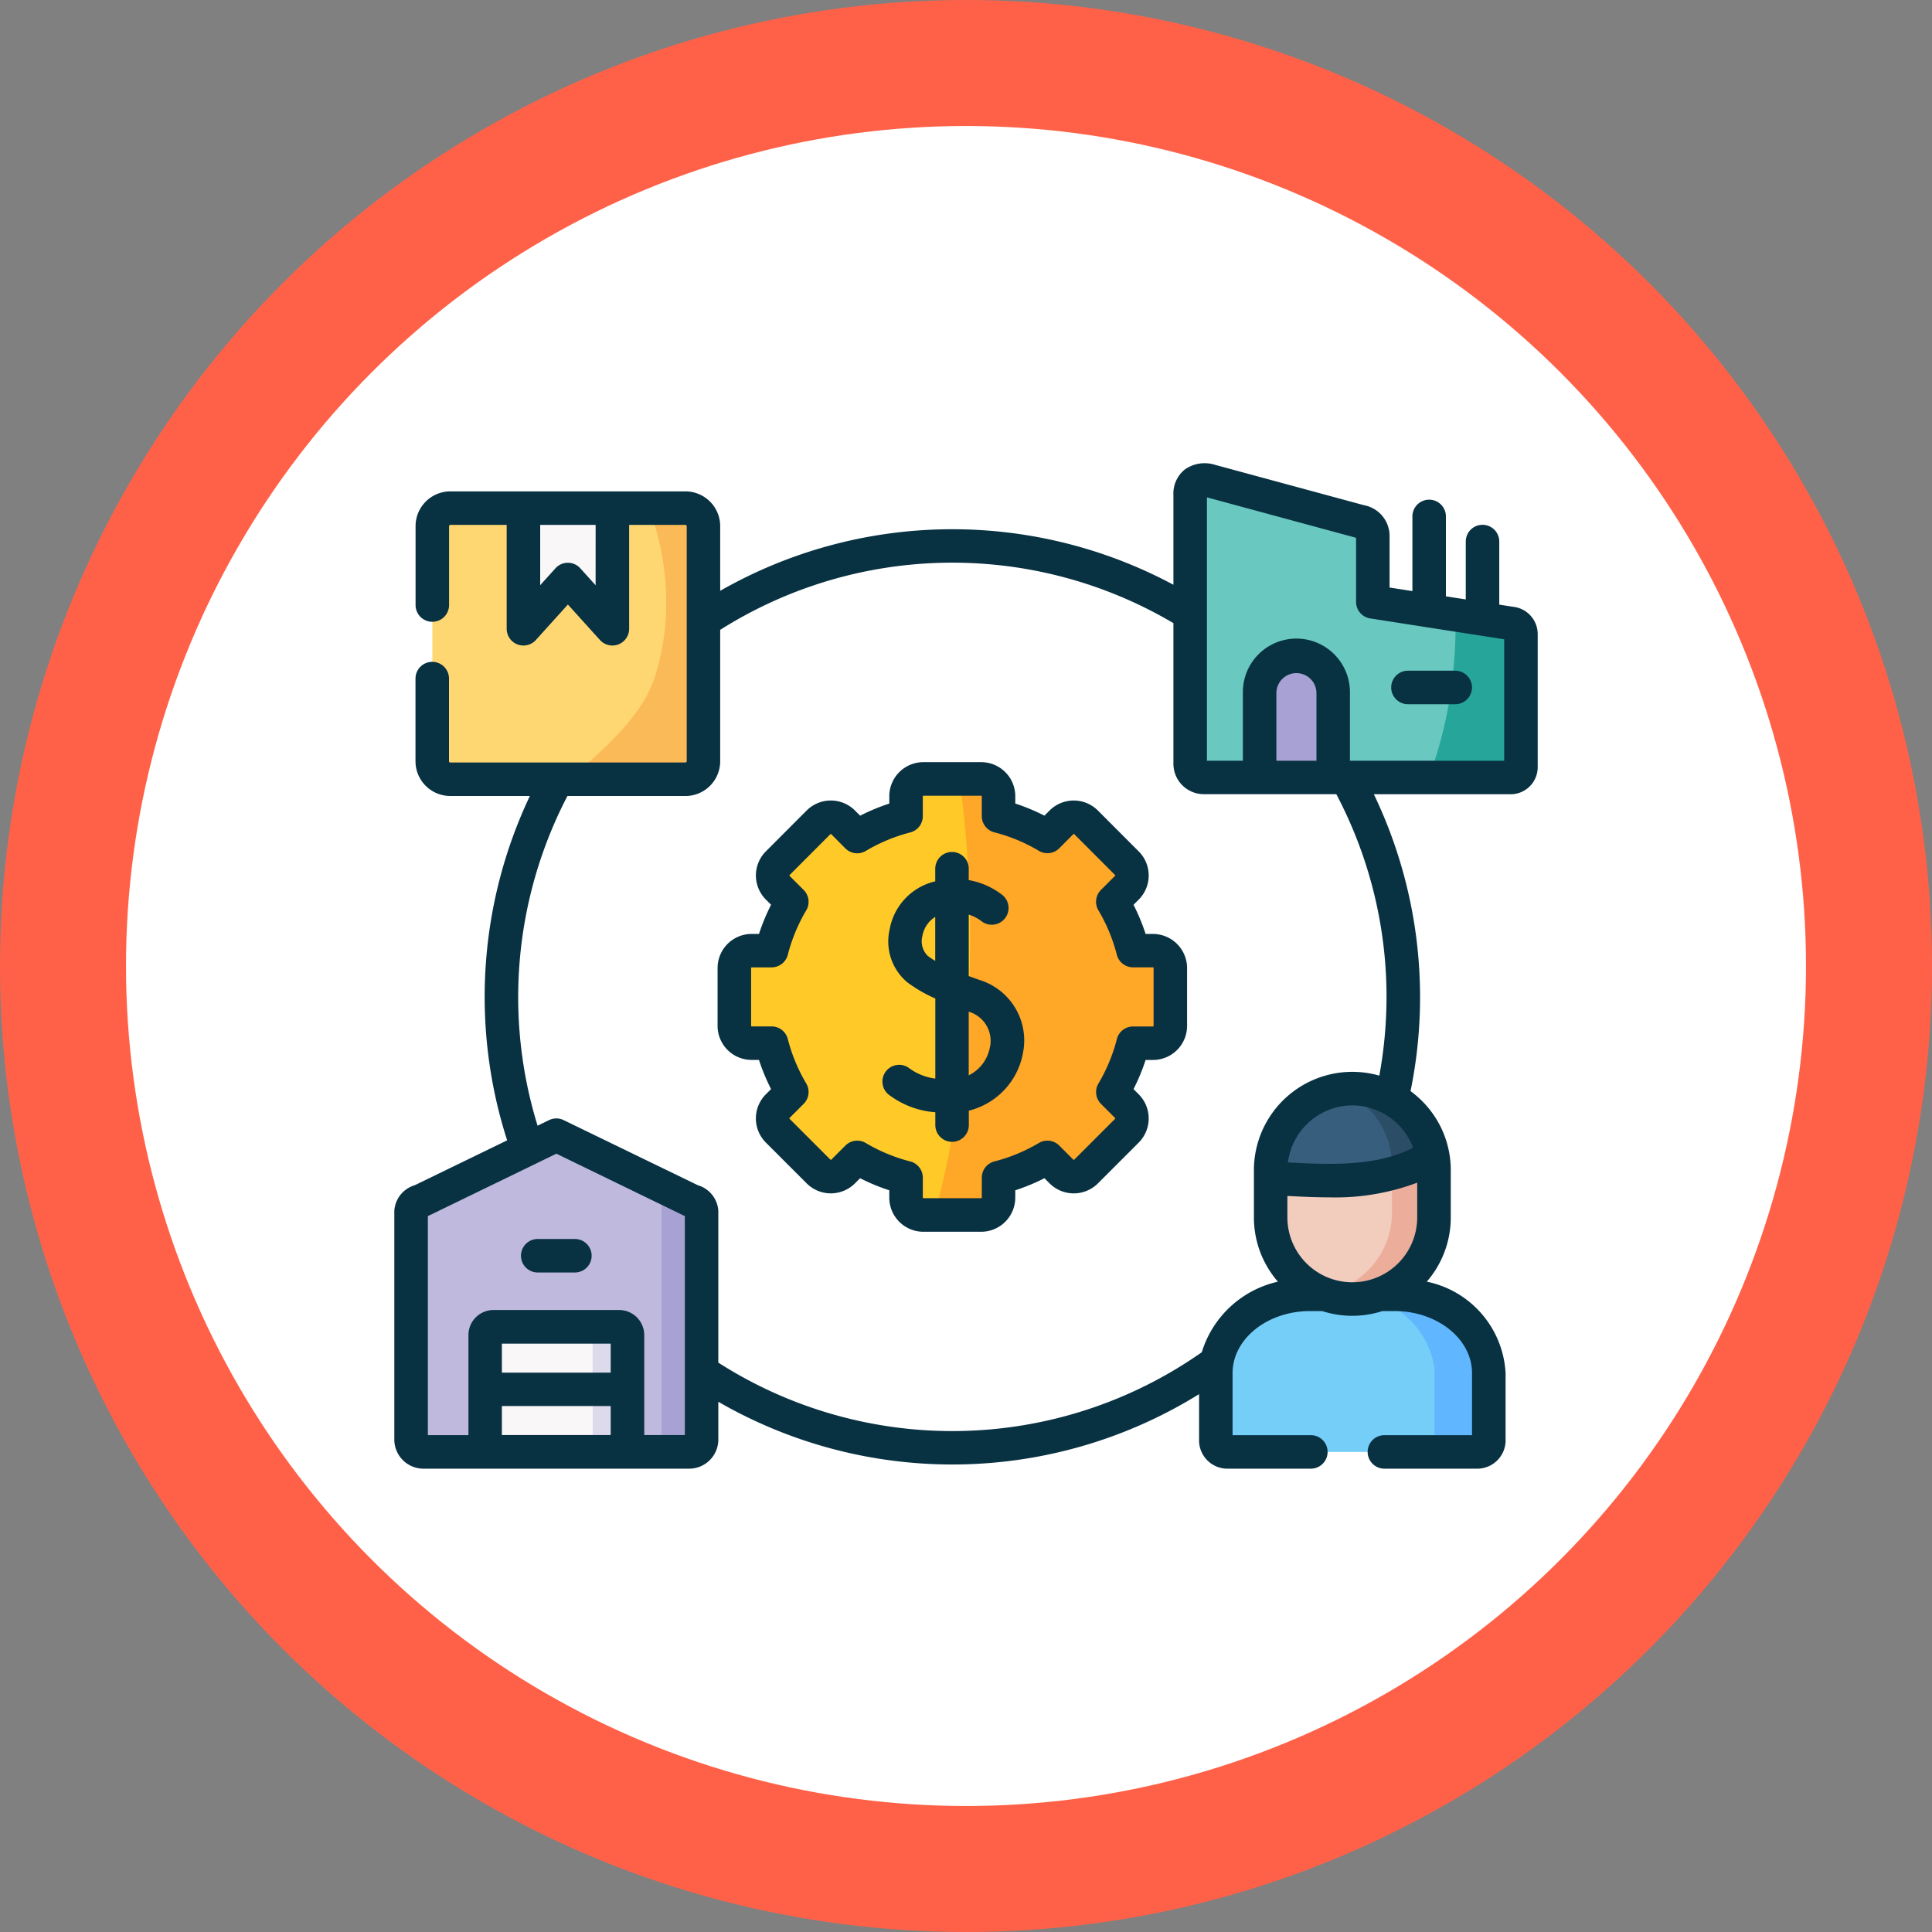 <svg xmlns="http://www.w3.org/2000/svg" width="100" height="100" viewBox="0 0 100 100">
  <rect x="0" y="0" width="100" height="100" fill="#808080" stroke="none"/>
  <g id="Grupo_111486" data-name="Grupo 111486" transform="translate(-285 -1992.931)">
    <g id="Grupo_111481" data-name="Grupo 111481" transform="translate(-49.862 -186.25)">
      <g id="Grupo_111302" data-name="Grupo 111302" transform="translate(334.862 2179.181)">
        <circle id="Elipse_4722" data-name="Elipse 4722" cx="50" cy="50" r="50" transform="translate(0 0)" fill="#ff6148"/>
        <circle id="Elipse_4723" data-name="Elipse 4723" cx="43.478" cy="43.478" r="43.478" transform="translate(6.522 6.522)" fill="#fff"/>
      </g>
    </g>
    <g id="_001-value_chain" data-name="001-value chain" transform="translate(305.41 2016.913)">
      <g id="Grupo_26700" data-name="Grupo 26700" transform="translate(17.6 16.333)">
        <path id="Trazado_26057" data-name="Trazado 26057" d="M157.894,192.531l.731-.731a9.609,9.609,0,0,0,2.529,1.049v1.032a.9.9,0,0,0,.9.9h2.991a.9.9,0,0,0,.9-.9v-1.032a9.613,9.613,0,0,0,2.53-1.049l.731.731a.9.9,0,0,0,1.268,0l2.117-2.117a.9.9,0,0,0,0-1.268l-.731-.731a9.613,9.613,0,0,0,1.049-2.529h1.032a.9.9,0,0,0,.9-.895V182a.9.9,0,0,0-.9-.9H172.9a9.659,9.659,0,0,0-1.049-2.529l.731-.731a.9.9,0,0,0,0-1.265l-2.117-2.12a.9.9,0,0,0-1.268,0l-.731.734a9.51,9.51,0,0,0-2.53-1.052V173.1a.9.9,0,0,0-.9-.895h-2.991a.9.9,0,0,0-.9.895v1.032a9.624,9.624,0,0,0-2.529,1.052l-.731-.734a.9.9,0,0,0-1.268,0l-2.117,2.12a.9.9,0,0,0,0,1.265l.731.731a9.658,9.658,0,0,0-1.048,2.529H153.16a.9.9,0,0,0-.895.9v2.995a.9.9,0,0,0,.895.895h1.032a9.611,9.611,0,0,0,1.048,2.529l-.731.731a.9.9,0,0,0,0,1.268l2.117,2.117A.9.9,0,0,0,157.894,192.531Z" transform="translate(-152.265 -172.21)" fill="#ffca28" fill-rule="evenodd"/>
      </g>
      <g id="Grupo_26701" data-name="Grupo 26701" transform="translate(41.194 0.866)">
        <path id="Trazado_26058" data-name="Trazado 26058" d="M364.47,53.788h8.506a.538.538,0,0,0,.534-.534V46.347a.574.574,0,0,0-.534-.534l-1.14-.177-.315-.049-2.762-.429-2.916-.455v-3.47c0-.383-.331-.6-.7-.7l-7.687-2.084c-.5-.138-1.065-.023-1.065.718V53.084a.708.708,0,0,0,.7.7h2.89V49.421a1.869,1.869,0,0,1,.318-1.052,1.9,1.9,0,0,1,3.489,1.052v4.368h.678Z" transform="translate(-356.39 -38.397)" fill="#69c8bf" fill-rule="evenodd"/>
      </g>
      <g id="Grupo_26702" data-name="Grupo 26702" transform="translate(1.965 2.319)">
        <path id="Trazado_26059" data-name="Trazado 26059" d="M31.033,64.066V51.9a.935.935,0,0,0-.934-.934H17.933A.938.938,0,0,0,17,51.9V64.066a.938.938,0,0,0,.937.934H30.1A.936.936,0,0,0,31.033,64.066Z" transform="translate(-16.996 -50.966)" fill="#ffd772" fill-rule="evenodd"/>
      </g>
      <g id="Grupo_26703" data-name="Grupo 26703" transform="translate(9.075 2.319)">
        <path id="Trazado_26060" data-name="Trazado 26060" d="M82.611,50.966a13.831,13.831,0,0,1,.895,4.8,12.438,12.438,0,0,1-.6,3.961c-.659,2.1-2.89,3.925-4.4,5.269H84.5a.936.936,0,0,0,.934-.934V51.9a.935.935,0,0,0-.934-.934Z" transform="translate(-78.509 -50.966)" fill="#fbba58" fill-rule="evenodd"/>
      </g>
      <g id="Grupo_26704" data-name="Grupo 26704" transform="translate(53.543 7.837)">
        <path id="Trazado_26061" data-name="Trazado 26061" d="M466.01,98.922l-1.4-.22c0,.157.007.315.007.472a24.472,24.472,0,0,1-.223,3.293,21.669,21.669,0,0,1-1.163,4.656h4.236a.538.538,0,0,0,.534-.534V99.683a.574.574,0,0,0-.534-.534l-1.14-.177Z" transform="translate(-463.228 -98.703)" fill="#26a69a" fill-rule="evenodd"/>
      </g>
      <g id="Grupo_26705" data-name="Grupo 26705" transform="translate(42.521 43.011)">
        <path id="Trazado_26062" data-name="Trazado 26062" d="M372.751,403.011a5.963,5.963,0,0,0-1.065.1,4.492,4.492,0,0,0-3.771,3.414,3.646,3.646,0,0,0-.046.567v3.535a.606.606,0,0,0,.649.544h12.827a.636.636,0,0,0,.642-.442.5.5,0,0,0,.01-.1V407.09q0-.138-.01-.275c-.174-2.117-2.3-3.8-4.872-3.8h-4.364Z" transform="translate(-367.869 -403.011)" fill="#75cef8" fill-rule="evenodd"/>
      </g>
      <g id="Grupo_26706" data-name="Grupo 26706" transform="translate(45.358 32.364)">
        <path id="Trazado_26063" data-name="Trazado 26063" d="M392.418,315.561a32.937,32.937,0,0,0,4.889,0,7.921,7.921,0,0,0,3.5-1.193,4.253,4.253,0,0,0-2.12-2.939,4.221,4.221,0,0,0-6.265,3.7Z" transform="translate(-392.418 -310.905)" fill="#375e7d" fill-rule="evenodd"/>
      </g>
      <g id="Grupo_26707" data-name="Grupo 26707" transform="translate(45.358 35.832)">
        <path id="Trazado_26064" data-name="Trazado 26064" d="M397.307,342.1a32.953,32.953,0,0,1-4.889,0V344.1a4.222,4.222,0,0,0,1.622,3.322,4.155,4.155,0,0,0,1.193.659,4.227,4.227,0,0,0,5.639-3.981v-2.438a4.151,4.151,0,0,0-.069-.76A7.922,7.922,0,0,1,397.307,342.1Z" transform="translate(-392.418 -340.903)" fill="#f2ccbc" fill-rule="evenodd"/>
      </g>
      <g id="Grupo_26708" data-name="Grupo 26708" transform="translate(50.358 43.011)">
        <path id="Trazado_26065" data-name="Trazado 26065" d="M435.675,403.186a4.338,4.338,0,0,1,3.47,3.63q.01.138.01.275v3.535a.506.506,0,0,1-.01.1.629.629,0,0,1-.639.442h2.808a.636.636,0,0,0,.642-.442.5.5,0,0,0,.01-.1v-3.535q0-.138-.01-.275c-.174-2.117-2.3-3.8-4.872-3.8h-.77A4.19,4.19,0,0,1,435.675,403.186Z" transform="translate(-435.675 -403.012)" fill="#60b7ff" fill-rule="evenodd"/>
      </g>
      <g id="Grupo_26709" data-name="Grupo 26709" transform="translate(47.403 35.832)">
        <path id="Trazado_26066" data-name="Trazado 26066" d="M410.748,348.035c.043.016.085.033.128.046C410.833,348.068,410.791,348.051,410.748,348.035Zm-.632.046h-.01Zm4.227-6.248v2.022a4.247,4.247,0,0,1-2.815,3.984,4.393,4.393,0,0,1-.78.2,4.486,4.486,0,0,1-.632.046h.76a4.207,4.207,0,0,0,1.412.246,4.267,4.267,0,0,0,.773-.072,4.178,4.178,0,0,0,.639-.174,4.243,4.243,0,0,0,2.815-3.981v-2.438a4.153,4.153,0,0,0-.069-.76A6.907,6.907,0,0,1,414.342,341.833Z" transform="translate(-410.106 -340.902)" fill="#ecad9a" fill-rule="evenodd"/>
      </g>
      <g id="Grupo_26710" data-name="Grupo 26710" transform="translate(48.949 32.364)">
        <path id="Trazado_26067" data-name="Trazado 26067" d="M426.176,314.89v.413a6.9,6.9,0,0,0,2.1-.931,4.253,4.253,0,0,0-2.12-2.939,4.2,4.2,0,0,0-2.113-.527,3.941,3.941,0,0,0-.56.049,3.494,3.494,0,0,1,.5.236,4.26,4.26,0,0,1,1.746,1.822,4.166,4.166,0,0,1,.442,1.878Z" transform="translate(-423.486 -310.905)" fill="#2b4d66" fill-rule="evenodd"/>
      </g>
      <g id="Grupo_26711" data-name="Grupo 26711" transform="translate(0.867 34.77)">
        <path id="Trazado_26068" data-name="Trazado 26068" d="M22.535,343.965v-8.329c0-.331-.357-.439-.685-.6l-6.832-3.319-1.481.718-4.941,2.4-.413.2c-.328.161-.685.269-.685.6V347.52a.647.647,0,0,0,.685.6H21.85a.647.647,0,0,0,.685-.6v-3.555Z" transform="translate(-7.499 -331.717)" fill="#beb9dd" fill-rule="evenodd"/>
      </g>
      <g id="Grupo_26712" data-name="Grupo 26712" transform="translate(4.7 44.695)">
        <path id="Trazado_26069" data-name="Trazado 26069" d="M48.034,418.011a.431.431,0,0,0-.433-.429H41.1a.431.431,0,0,0-.433.429v2.808h7.369v-2.808Z" transform="translate(-40.665 -417.582)" fill="#f9f7f8" fill-rule="evenodd"/>
      </g>
      <g id="Grupo_26713" data-name="Grupo 26713" transform="translate(4.7 47.932)">
        <path id="Trazado_26070" data-name="Trazado 26070" d="M40.665,445.589h7.369v3.237H40.665Z" transform="translate(-40.665 -445.589)" fill="#f9f7f8" fill-rule="evenodd"/>
      </g>
      <g id="Grupo_26714" data-name="Grupo 26714" transform="translate(13.15 37.421)">
        <path id="Trazado_26071" data-name="Trazado 26071" d="M114.459,354.651V367.8a.648.648,0,0,1-.688.6h2.067a.647.647,0,0,0,.685-.6V355.919c0-.331-.357-.439-.685-.6Z" transform="translate(-113.771 -354.651)" fill="#a7a2d3" fill-rule="evenodd"/>
      </g>
      <g id="Grupo_26715" data-name="Grupo 26715" transform="translate(9.831 44.695)">
        <path id="Trazado_26072" data-name="Trazado 26072" d="M85.489,418.011v2.808h1.805v-2.808a.431.431,0,0,0-.433-.429H85.056A.434.434,0,0,1,85.489,418.011Z" transform="translate(-85.056 -417.582)" fill="#dddaec" fill-rule="evenodd"/>
      </g>
      <g id="Grupo_26716" data-name="Grupo 26716" transform="translate(10.264 47.932)">
        <path id="Trazado_26073" data-name="Trazado 26073" d="M88.8,445.589H90.6v3.237H88.8Z" transform="translate(-88.798 -445.589)" fill="#dddaec" fill-rule="evenodd"/>
      </g>
      <g id="Grupo_26717" data-name="Grupo 26717" transform="translate(6.683 2.319)">
        <path id="Trazado_26074" data-name="Trazado 26074" d="M62.418,57.211V50.966h-4.6v6.245l2.3-2.549Z" transform="translate(-57.815 -50.966)" fill="#f9f7f8" fill-rule="evenodd"/>
      </g>
      <g id="Grupo_26718" data-name="Grupo 26718" transform="translate(44.788 9.986)">
        <path id="Trazado_26075" data-name="Trazado 26075" d="M391.292,122.426V119.2a1.9,1.9,0,0,0-3.489-1.052,1.87,1.87,0,0,0-.318,1.052v4.368h3.807Z" transform="translate(-387.485 -117.298)" fill="#a7a2d3" fill-rule="evenodd"/>
      </g>
      <g id="Grupo_26719" data-name="Grupo 26719" transform="translate(27.967 16.333)">
        <path id="Trazado_26076" data-name="Trazado 26076" d="M244.365,172.207h-1.127a59.276,59.276,0,0,1,.55,8.119,55.168,55.168,0,0,1-1.835,14.45h2.411a.9.9,0,0,0,.9-.9v-1.032a9.613,9.613,0,0,0,2.53-1.048l.731.731a.9.9,0,0,0,1.268,0l2.117-2.117a.9.9,0,0,0,0-1.268l-.731-.731a9.612,9.612,0,0,0,1.049-2.529h1.032a.9.9,0,0,0,.9-.895v-2.995a.9.9,0,0,0-.9-.9h-1.032a9.658,9.658,0,0,0-1.049-2.53l.731-.731a.9.9,0,0,0,0-1.265l-2.117-2.12a.9.9,0,0,0-1.268,0l-.731.734a9.509,9.509,0,0,0-2.53-1.052V173.1A.9.9,0,0,0,244.365,172.207Z" transform="translate(-241.954 -172.207)" fill="#ffa726" fill-rule="evenodd"/>
      </g>
      <g id="Grupo_26720" data-name="Grupo 26720" transform="translate(0 0)">
        <path id="Trazado_26077" data-name="Trazado 26077" d="M59.512,378.248H57.589a.867.867,0,1,0,0,1.734h1.923a.867.867,0,1,0,0-1.734Z" transform="translate(-50.166 -338.1)" fill="#083142"/>
        <path id="Trazado_26078" data-name="Trazado 26078" d="M447.268,123.774a.867.867,0,0,0,0,1.734h2.448a.867.867,0,0,0,0-1.734Z" transform="translate(-394.803 -113.04)" fill="#083142"/>
        <path id="Trazado_26079" data-name="Trazado 26079" d="M57.913,38.331l-.721-.112V34.954a.867.867,0,1,0-1.734,0v2.995l-1.028-.16V33.653a.867.867,0,0,0-1.734,0v3.865l-1.182-.184V34.606a1.626,1.626,0,0,0-1.341-1.538l-7.684-2.083a1.779,1.779,0,0,0-1.563.232,1.589,1.589,0,0,0-.6,1.321V37.19a24.229,24.229,0,0,0-23.459.314V34.157a1.8,1.8,0,0,0-1.8-1.8H2.9a1.8,1.8,0,0,0-1.8,1.8V38.24a.867.867,0,1,0,1.734,0V34.157a.071.071,0,0,1,.07-.067H5.816v5.378a.867.867,0,0,0,1.511.581l1.657-1.836,1.66,1.837a.867.867,0,0,0,1.51-.581V34.09h2.914a.069.069,0,0,1,.067.067V46.323a.069.069,0,0,1-.067.067H2.9a.071.071,0,0,1-.07-.067V42.047a.867.867,0,1,0-1.734,0v4.276a1.8,1.8,0,0,0,1.8,1.8h4.12A24.277,24.277,0,0,0,5.84,65.947L1.173,68.214h0l-.125.059A1.477,1.477,0,0,0,0,69.594V81.478a1.511,1.511,0,0,0,1.552,1.463H15.218a1.511,1.511,0,0,0,1.552-1.463v-2a24.215,24.215,0,0,0,24.884-.395V81.53a1.468,1.468,0,0,0,1.516,1.411h4.269a.867.867,0,1,0,0-1.734H43.388V77.995c0-1.771,1.8-3.212,4.015-3.212h.621a5.082,5.082,0,0,0,3.122,0h.621c2.214,0,4.015,1.441,4.015,3.212v3.212H51.246a.867.867,0,0,0,0,1.734H56a1.47,1.47,0,0,0,1.519-1.411V77.995a5.112,5.112,0,0,0-4.079-4.733,5.071,5.071,0,0,0,1.242-3.328V67.5a5.052,5.052,0,0,0-1.525-3.627,5.2,5.2,0,0,0-.557-.475,24.252,24.252,0,0,0-1.9-15.365h7.081a1.4,1.4,0,0,0,1.4-1.4V39.721a1.426,1.426,0,0,0-1.268-1.391ZM10.419,37.216l-.793-.878a.867.867,0,0,0-.643-.286h0a.867.867,0,0,0-.643.286l-.79.875V34.091h2.87ZM11.2,77.97H5.567v-1.5H11.2ZM5.567,79.7H11.2v1.5H5.567Zm9.469,1.5h-2.1V76.029a1.3,1.3,0,0,0-1.3-1.3h-6.5a1.3,1.3,0,0,0-1.3,1.3v5.178h-2.1V69.866l.037-.017.161-.076,6.455-3.135,6.45,3.134c.054.026.108.052.162.077l.037.017V81.207ZM52.945,69.934a3.36,3.36,0,1,1-6.72,0V68.826l.191.009c.581.029,1.242.062,1.945.062a12.069,12.069,0,0,0,4.583-.759Zm-.21-3.606c-1.9.991-4.381.868-6.231.775l-.252-.012a3.381,3.381,0,0,1,3.273-2.954h.057a3.386,3.386,0,0,1,3.153,2.192Zm-1.379-7.807a22.677,22.677,0,0,1-.372,4.076,5.094,5.094,0,0,0-6.492,4.9v2.438a5.071,5.071,0,0,0,1.242,3.328,5.346,5.346,0,0,0-3.94,3.652,22.472,22.472,0,0,1-25.024.537V69.594a1.476,1.476,0,0,0-1.045-1.319l-.128-.06L8.765,64.9a.867.867,0,0,0-.758,0l-.592.288A22.546,22.546,0,0,1,8.96,48.124h6.107a1.8,1.8,0,0,0,1.8-1.8v-6.8a22.489,22.489,0,0,1,23.459-.347v7.277A1.573,1.573,0,0,0,41.9,48.029h6.857a22.489,22.489,0,0,1,2.6,10.493ZM45.655,46.3v-3.5a1.037,1.037,0,1,1,2.074,0v3.5Zm11.792,0H49.462v-3.5a2.771,2.771,0,1,0-5.541,0v3.5h-1.86V32.666l7.662,2.077.057.017v3.316a.867.867,0,0,0,.734.857l2.87.447a.851.851,0,0,0,.093.015l3.97.618Z" transform="translate(0 -30.905)" fill="#083142"/>
        <path id="Trazado_26080" data-name="Trazado 26080" d="M167.3,173.6h-.382a10.506,10.506,0,0,0-.626-1.51l.271-.271a1.763,1.763,0,0,0,0-2.49l-2.12-2.123a1.77,1.77,0,0,0-2.493,0l-.269.271a10.368,10.368,0,0,0-1.509-.628v-.381a1.765,1.765,0,0,0-1.765-1.761h-2.991a1.765,1.765,0,0,0-1.765,1.761v.383a10.484,10.484,0,0,0-1.509.627l-.271-.272a1.77,1.77,0,0,0-2.494,0l-2.116,2.12a1.765,1.765,0,0,0,0,2.491l.271.271a10.508,10.508,0,0,0-.626,1.51h-.382a1.765,1.765,0,0,0-1.761,1.765v2.995a1.763,1.763,0,0,0,1.761,1.761h.381a10.5,10.5,0,0,0,.626,1.51l-.273.273a1.769,1.769,0,0,0,0,2.491l2.12,2.12a1.769,1.769,0,0,0,2.491,0l.271-.271a10.484,10.484,0,0,0,1.51.626v.381a1.767,1.767,0,0,0,1.765,1.765h2.991a1.767,1.767,0,0,0,1.765-1.765v-.381a10.489,10.489,0,0,0,1.51-.626l.271.271a1.77,1.77,0,0,0,2.494,0l2.117-2.117a1.77,1.77,0,0,0,0-2.494l-.271-.271a10.478,10.478,0,0,0,.626-1.51h.381a1.765,1.765,0,0,0,1.765-1.761V175.36A1.767,1.767,0,0,0,167.3,173.6Zm.031,4.76a.036.036,0,0,1-.031.028H166.27a.867.867,0,0,0-.84.653,8.753,8.753,0,0,1-.954,2.3.867.867,0,0,0,.133,1.055l.728.728a.036.036,0,0,1,0,.045l-2.114,2.114a.036.036,0,0,1-.045,0l-.731-.731a.867.867,0,0,0-1.055-.133,8.752,8.752,0,0,1-2.3.954.867.867,0,0,0-.653.84v1.032a.033.033,0,0,1-.031.031h-2.991a.033.033,0,0,1-.031-.031v-1.032a.867.867,0,0,0-.653-.84,8.747,8.747,0,0,1-2.3-.954.867.867,0,0,0-1.055.133l-.731.731a.036.036,0,0,1-.042,0l-2.117-2.117a.035.035,0,0,1,0-.042l.731-.731a.867.867,0,0,0,.133-1.055,8.749,8.749,0,0,1-.954-2.3.867.867,0,0,0-.84-.653h-1.032a.032.032,0,0,1-.028-.028V175.36a.032.032,0,0,1,.028-.031h1.032a.867.867,0,0,0,.84-.652,8.781,8.781,0,0,1,.954-2.3.867.867,0,0,0-.133-1.055l-.731-.731a.025.025,0,0,1-.006-.019.025.025,0,0,1,.007-.02l2.113-2.117a.036.036,0,0,1,.043,0l.731.734a.867.867,0,0,0,1.059.133,8.763,8.763,0,0,1,2.3-.957.867.867,0,0,0,.65-.839v-1.032a.032.032,0,0,1,.031-.028h2.991a.032.032,0,0,1,.031.028V167.5a.867.867,0,0,0,.653.84,8.655,8.655,0,0,1,2.3.956.867.867,0,0,0,1.059-.133l.729-.733a.035.035,0,0,1,.042,0l2.117,2.12a.032.032,0,0,1,0,.039l-.731.731a.867.867,0,0,0-.133,1.055,8.781,8.781,0,0,1,.954,2.3.867.867,0,0,0,.84.652H167.3a.033.033,0,0,1,.031.031Z" transform="translate(-128.031 -149.24)" fill="#083142"/>
        <path id="Trazado_26081" data-name="Trazado 26081" d="M223.654,211.558c-.183-.065-.37-.133-.557-.2v-3.184a2.105,2.105,0,0,1,.661.343.867.867,0,0,0,1.089-1.349,3.953,3.953,0,0,0-1.75-.78V205.8a.867.867,0,1,0-1.734,0v.653c-.076.019-.153.039-.232.063A3.114,3.114,0,0,0,219,208.958a2.755,2.755,0,0,0,.908,2.714,7.3,7.3,0,0,0,1.459.845v4.146a2.9,2.9,0,0,1-1.385-.564.867.867,0,1,0-.949,1.451,4.508,4.508,0,0,0,2.334.854v.665a.867.867,0,1,0,1.734,0v-.746a3.768,3.768,0,0,0,2.809-3.019A3.274,3.274,0,0,0,223.654,211.558Zm-2.682-1.251a1.059,1.059,0,0,1-.273-1.028,1.459,1.459,0,0,1,.663-.986v2.277A3.721,3.721,0,0,1,220.972,210.307Zm3.224,4.71a2.026,2.026,0,0,1-1.1,1.478V213.2A1.573,1.573,0,0,1,224.2,215.017Z" transform="translate(-193.365 -184.817)" fill="#083142"/>
      </g>
    </g>
  </g>
</svg>
